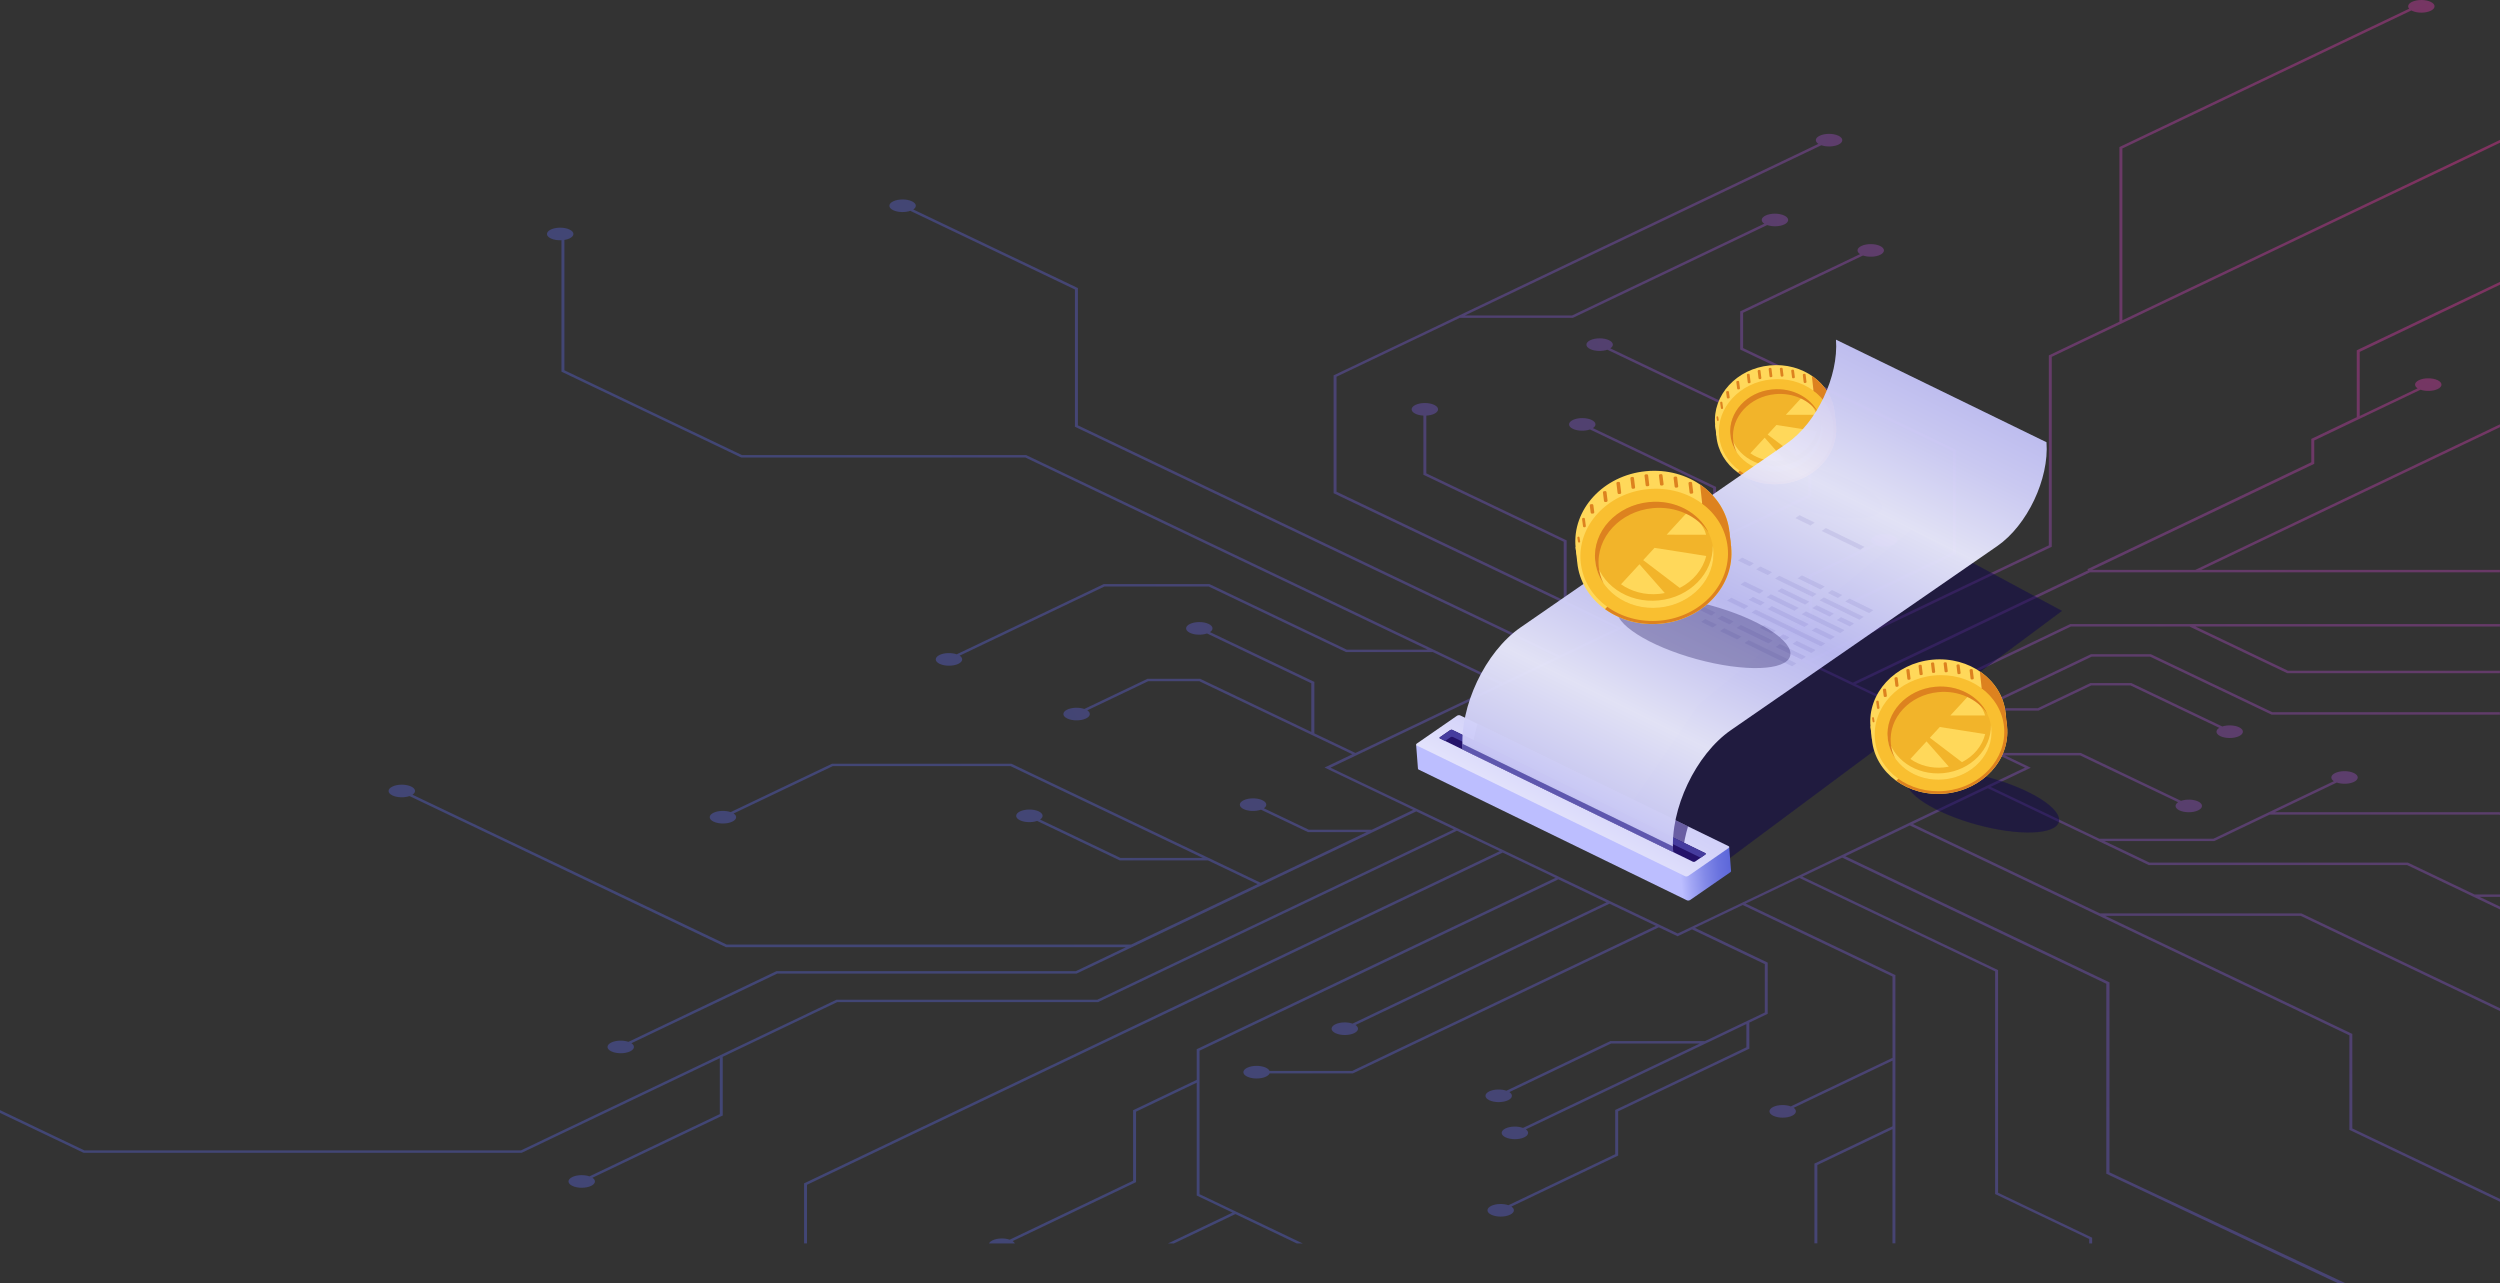 <svg width="1440" height="739" viewBox="0 0 1440 739" fill="none" xmlns="http://www.w3.org/2000/svg">
<rect x="0" y="0" width="1440" height="739" fill="#333333" stroke="none"/>
<path opacity="0.4" d="M1400.09 1.072C1397.11 -0.357 1392.29 -0.357 1389.31 1.072C1387.08 2.144 1386.53 3.712 1387.66 5.022L1220.78 84.705V185.291L1180.13 204.705V314.105L1040.88 380.606L1019.18 370.244L1126.56 318.968V258.998L1126.13 258.8L1004.04 200.497V180.149L1073.09 147.176C1076.06 148.209 1080.24 148.09 1082.93 146.819C1085.9 145.39 1085.9 143.087 1082.93 141.678C1079.95 140.248 1075.13 140.248 1072.15 141.678C1069.46 142.968 1069.22 144.953 1071.38 146.382L1002.34 179.355V201.33L1002.77 201.529L1124.86 259.832V318.174L1043.74 356.924V331.931L1080.94 314.164C1083.91 315.197 1088.09 315.078 1090.78 313.807C1093.75 312.378 1093.75 310.075 1090.78 308.666C1087.8 307.236 1082.98 307.236 1080 308.666C1077.31 309.956 1077.07 311.941 1079.23 313.37L1042.03 331.137V357.757L1017.5 369.47L988.488 355.614V312.1L1043.21 285.956V255.881L1042.78 255.683L927.552 200.655C929.712 199.226 929.472 197.241 926.784 195.951C923.808 194.521 918.984 194.521 916.008 195.951C913.032 197.38 913.032 199.683 916.008 201.092C918.696 202.383 922.872 202.482 925.848 201.45L1041.48 256.675V285.122L988.464 310.452V280.457L988.032 280.259L917.544 246.591C919.704 245.162 919.464 243.177 916.776 241.886C913.8 240.457 908.976 240.457 906 241.886C903.024 243.316 903.024 245.618 906 247.028C908.688 248.318 912.864 248.417 915.84 247.385L986.76 281.251V354.76L966.384 345.033L932.808 361.073L902.4 346.542V311.246L901.968 311.048L821.568 272.656V239.385C823.224 239.306 824.832 238.968 826.104 238.353C829.08 236.923 829.08 234.621 826.104 233.211C823.128 231.782 818.304 231.782 815.328 233.211C812.352 234.641 812.352 236.943 815.328 238.353C816.6 238.968 818.208 239.286 819.864 239.385V273.47L820.296 273.668L900.696 312.06V345.728L769.848 283.236V216.993L840.816 183.107H905.952L906.144 183.008L1017.91 129.648C1020.89 130.68 1025.06 130.561 1027.75 129.291C1030.73 127.861 1030.73 125.559 1027.75 124.149C1024.78 122.72 1019.95 122.72 1016.98 124.149C1014.29 125.439 1014.05 127.425 1016.21 128.854L905.496 181.717H843.768L1049.09 83.673C1052.06 84.705 1056.24 84.586 1058.93 83.315C1061.9 81.886 1061.9 79.583 1058.93 78.174C1055.95 76.745 1051.13 76.745 1048.15 78.174C1045.46 79.464 1045.22 81.449 1047.38 82.879L768.144 216.219V284.09L768.576 284.288L931.128 361.906L898.416 377.529L620.88 245.003V165.916L620.448 165.717L526.056 120.655C528.216 119.226 527.976 117.241 525.288 115.951C522.312 114.521 517.488 114.521 514.512 115.951C511.536 117.38 511.536 119.683 514.512 121.092C517.2 122.382 521.376 122.482 524.352 121.449L619.152 166.73V245.817L619.584 246.015L896.688 378.343L865.536 393.212L591.072 262.134H427.392L325.104 213.281V138.204C326.184 138.025 327.192 137.747 328.056 137.35C331.032 135.921 331.032 133.618 328.056 132.209C325.08 130.779 320.256 130.779 317.28 132.209C314.304 133.638 314.304 135.941 317.28 137.35C318.96 138.144 321.216 138.482 323.4 138.382V214.095L323.832 214.293L426.96 263.544H590.64L822.336 374.194H775.728L696.648 336.437H635.736L635.544 336.537L551.064 376.874C548.088 375.842 543.912 375.961 541.224 377.231C538.248 378.661 538.248 380.963 541.224 382.373C544.2 383.802 549.024 383.802 552 382.373C554.688 381.083 554.928 379.098 552.768 377.668L636.192 337.827H696.192L775.272 375.584H825.288L863.856 394.006L780.72 433.708L757.08 422.413V392.775L696.96 364.09C699.12 362.661 698.88 360.676 696.192 359.385C693.216 357.956 688.392 357.956 685.416 359.385C682.44 360.815 682.44 363.117 685.416 364.527C688.104 365.817 692.28 365.916 695.256 364.884L755.304 393.569V421.579L691.272 390.988H660.936L660.744 391.088L624.576 408.358C621.6 407.326 617.424 407.445 614.736 408.715C611.76 410.145 611.76 412.447 614.736 413.857C617.712 415.286 622.536 415.286 625.512 413.857C628.2 412.567 628.44 410.581 626.28 409.152L661.392 392.378H690.792L778.944 434.462L762.936 442.105L814.032 466.502L790.104 477.936H753.912L728.016 465.569C730.08 464.16 729.792 462.194 727.152 460.924C724.176 459.495 719.352 459.495 716.376 460.924C713.4 462.353 713.4 464.656 716.376 466.065C719.088 467.356 723.336 467.455 726.336 466.383L753.456 479.326H787.152L726.12 508.467L582.552 439.902H479.232L479.04 440.001L420.864 467.773C417.888 466.74 413.712 466.859 411.024 468.13C408.048 469.559 408.048 471.862 411.024 473.271C414 474.701 418.824 474.701 421.8 473.271C424.488 471.981 424.728 469.996 422.568 468.567L479.688 441.291H582.072L692.808 494.175H645.408L599.088 472.06C601.248 470.631 601.008 468.646 598.32 467.356C595.344 465.926 590.52 465.926 587.544 467.356C584.568 468.785 584.568 471.088 587.544 472.497C590.232 473.787 594.408 473.887 597.384 472.855L644.952 495.584H695.76L724.392 509.262L651.504 544.061H418.536L237.6 457.748C239.76 456.319 239.52 454.333 236.832 453.043C233.856 451.614 229.032 451.614 226.056 453.043C223.08 454.472 223.08 456.775 226.056 458.184C228.744 459.475 232.92 459.574 235.896 458.542L418.128 545.569H648.576L619.656 559.386H447.216L447.024 559.485L361.992 600.1C359.016 599.068 354.84 599.187 352.152 600.458C349.176 601.887 349.176 604.19 352.152 605.599C355.128 607.028 359.952 607.028 362.928 605.599C365.616 604.309 365.856 602.324 363.696 600.894L447.696 560.795H620.136L620.328 560.696L815.76 467.376L837.456 477.738L631.992 575.862H481.728L481.536 575.961L300.048 662.632H48.6L0 639.406V641.033L48.144 664.021H300.504L300.696 663.922L414.6 609.53V641.728L339.528 677.579C336.552 676.547 332.376 676.666 329.688 677.937C326.712 679.366 326.712 681.669 329.688 683.078C332.664 684.508 337.488 684.508 340.464 683.078C343.152 681.788 343.392 679.803 341.232 678.374L416.304 642.522V608.895H415.92L482.208 577.232H632.472L632.664 577.133L839.184 478.512L863.832 490.284L463.128 681.629V716.21H464.832V682.443L865.536 491.098L895.992 505.649L689.304 604.349V621.996L652.656 639.505V680.101L581.592 714.046C578.616 713.014 574.44 713.133 571.752 714.403C570.672 714.92 569.976 715.555 569.688 716.23H584.544C584.328 715.733 583.92 715.277 583.296 714.86L654.36 680.914V640.319L689.304 623.624V688.617L709.92 698.463L672.72 716.249H676.128L711.576 699.316L747.024 716.249H750.432L690.936 687.842V605.202L897.624 506.502L925.344 519.743L779.064 589.599C776.088 588.567 771.912 588.686 769.224 589.956C766.248 591.386 766.248 593.689 769.224 595.098C772.2 596.527 777.024 596.527 780 595.098C782.688 593.808 782.928 591.823 780.768 590.393L927.048 520.537L953.808 533.321L778.824 616.875H731.28C730.992 616.2 730.296 615.545 729.192 615.009C726.216 613.579 721.392 613.579 718.416 615.009C715.44 616.438 715.44 618.741 718.416 620.15C721.392 621.579 726.216 621.579 729.192 620.15C730.296 619.614 730.992 618.959 731.28 618.284H779.28L779.472 618.185L955.488 534.135L966.288 539.296L974.592 535.326L1016.52 555.336V583.207L981.888 599.743V599.664H927.528L927.336 599.763L867.696 628.249C864.72 627.217 860.544 627.336 857.856 628.607C854.88 630.036 854.88 632.339 857.856 633.748C860.832 635.177 865.656 635.177 868.632 633.748C871.32 632.458 871.56 630.473 869.4 629.043L927.984 601.073H979.08L877.248 649.689C874.248 648.577 869.952 648.656 867.192 649.966C864.216 651.396 864.216 653.699 867.192 655.108C870.168 656.537 874.992 656.537 877.968 655.108C880.584 653.857 880.896 651.932 878.904 650.503L1005.91 589.857V603.257L930.36 639.346V664.815L868.848 694.195C865.872 693.163 861.696 693.282 859.008 694.552C856.032 695.981 856.032 698.284 859.008 699.694C861.984 701.123 866.808 701.123 869.784 699.694C872.472 698.403 872.712 696.418 870.552 694.989L932.064 665.609V640.14L1007.62 604.051V589.023L1018.2 583.961V554.463L976.272 534.453L1003.82 521.291L1090.08 562.483V609.311L1031.5 637.282C1028.5 636.17 1024.2 636.249 1021.44 637.559C1018.46 638.989 1018.46 641.292 1021.44 642.701C1024.42 644.13 1029.24 644.13 1032.22 642.701C1034.83 641.45 1035.14 639.525 1033.15 638.096L1090.06 610.919V648.756L1045.1 670.235V716.17H1046.81V671.048L1090.06 650.383V716.15H1091.76V561.649L1005.5 520.458L1036.44 505.688L1149.19 559.525V687.763L1203.38 713.649V716.249H1205.09V712.915L1150.9 687.029V558.79L1038.14 504.954L1061.06 493.996L1213.22 566.651V676.051L1346.34 739H1350.66L1215.07 675.257V565.857L1062.91 493.202L1100.06 475.455L1353.24 596.349V650.78L1440 692.21V690.582L1354.94 649.966V595.535L1212.55 527.525H1325.16L1440 582.373V580.745L1325.62 526.115H1209.6L1101.79 474.641L1144.99 454.016L1237.66 498.264H1386.46L1440 523.832V522.204L1428.26 516.606H1440V515.197H1425.31L1386.91 496.855H1238.11L1212.17 484.467H1275.43L1275.62 484.368L1307.35 469.222H1439.54L1439.98 469.44V467.812H1310.28L1345.99 450.76C1348.97 451.792 1353.14 451.673 1355.83 450.403C1358.81 448.973 1358.81 446.671 1355.83 445.261C1352.86 443.832 1348.03 443.832 1345.06 445.261C1342.37 446.552 1342.13 448.537 1344.29 449.966L1274.93 483.098H1209.17L1146.62 453.242L1169.74 442.204L1154.86 435.098H1198.08L1254.58 462.075C1252.42 463.505 1252.66 465.49 1255.34 466.78C1258.32 468.209 1263.14 468.209 1266.12 466.78C1269.1 465.351 1269.1 463.048 1266.12 461.639C1263.43 460.348 1259.26 460.249 1256.28 461.281L1198.54 433.708H1151.9L1120.27 418.601L1139.71 409.311H1174.2L1204.54 394.82H1227.17L1278.29 419.237C1275.98 420.666 1276.18 422.711 1278.91 424.021C1281.89 425.45 1286.71 425.45 1289.69 424.021C1292.66 422.591 1292.66 420.289 1289.69 418.879C1287.05 417.629 1282.99 417.49 1280.02 418.442L1227.62 393.43H1204.08L1173.74 407.921H1142.66L1204.85 378.224H1238.42L1308.41 411.634H1439.95V410.224H1308.86L1238.88 376.815H1204.39L1204.2 376.914L1118.57 417.807L1096.1 407.088L1192.87 360.874H1261.13L1317.43 387.753H1439.98V386.343H1317.91L1264.56 360.874H1439.98V359.465H1192.44L1192.25 359.564L1094.45 406.274L1068.91 394.085L1203.84 329.648H1439.98V328.239H1267.9L1439.98 246.055V244.427L1264.49 328.239H1205.09L1333.01 267.157V253.698L1394.23 224.477C1397.21 225.509 1401.38 225.39 1404.07 224.12C1407.05 222.69 1407.05 220.388 1404.07 218.978C1401.1 217.549 1396.27 217.549 1393.3 218.978C1390.61 220.268 1390.37 222.254 1392.53 223.683L1359.19 239.603V202.7L1440 163.99V162.363L1357.49 201.767V240.298L1331.3 252.804V266.264L1202.33 327.862L1202.76 328.477L1067.21 393.212L1042.56 381.44L1181.81 314.939V205.539L1440 82.224V80.596L1222.49 184.477V85.519L1388.98 6.015C1389.1 6.074 1389.19 6.154 1389.31 6.213C1392.29 7.643 1397.11 7.643 1400.09 6.213C1403.06 4.784 1403.06 2.481 1400.09 1.072ZM1166.38 442.165L966.36 537.688L766.368 442.184L966.384 346.661L1166.38 442.165Z" fill="url(#paint0_radial_7_235)"/>
<path opacity="0.5" d="M993.444 496.487L1187.76 351.869L1100.89 305.179L978.346 405.778L925.125 484.053L993.444 496.487Z" fill="#0F054C"/>
<path opacity="0.5" d="M1083.9 293.165C1085.66 286.531 1069.76 276.404 1048.39 270.544C1027.02 264.685 1008.26 265.312 1006.5 271.945C1004.73 278.578 1020.63 288.706 1042.01 294.565C1063.38 300.425 1082.13 299.798 1083.9 293.165Z" fill="#0F054C"/>
<path d="M1057.54 244.573L1056.78 237.935L1054.98 234.149L1054.24 237.442L1057.54 244.573Z" fill="#DD821F"/>
<path d="M988.622 250.891L987.887 244.375C987.887 244.375 993.743 249.483 993.753 249.622C993.778 249.743 988.622 250.891 988.622 250.891Z" fill="#FFD85A"/>
<path d="M1025.02 267.694C1044.04 265.841 1058.43 254.934 1056.79 237.919C1055.14 220.92 1038.38 208.635 1019.37 210.487C1000.35 212.34 986.282 227.619 987.921 244.634C989.561 261.649 1005.99 269.562 1025.02 267.694Z" fill="#FFD85A"/>
<path d="M1026.07 278.73C1045.09 276.876 1059.17 261.589 1057.52 244.585C1055.88 227.581 1039.12 215.3 1020.1 217.154C1001.08 219.008 986.998 234.295 988.645 251.299C990.292 268.303 1007.05 280.584 1026.07 278.73Z" fill="#FFD85A"/>
<path d="M1045.55 223.95C1052.2 228.908 1056.72 236.166 1057.54 244.574C1059.19 261.572 1045.11 276.868 1026.08 278.721C1016.68 279.64 1007.82 277.094 1001.09 272.235L1045.55 223.95Z" fill="#DD821F"/>
<path d="M1025.93 277.356C1044.1 275.585 1057.56 260.982 1055.98 244.739C1054.41 228.496 1038.4 216.764 1020.24 218.535C1002.07 220.306 988.614 234.909 990.187 251.152C991.76 267.395 1007.76 279.127 1025.93 277.356Z" fill="#F9BF30"/>
<path d="M1025.37 271.549C1039.96 270.127 1050.76 258.405 1049.5 245.367C1048.23 232.329 1035.39 222.912 1020.8 224.334C1006.21 225.756 995.41 237.478 996.673 250.516C997.936 263.554 1010.79 272.971 1025.37 271.549Z" fill="#F2B42A"/>
<path d="M996.681 250.503C996.627 249.967 996.603 249.429 996.594 248.889C998.704 261.089 1011.09 269.684 1025.06 268.323C1039.05 266.962 1049.55 256.124 1049.27 243.744C1049.35 244.278 1049.43 244.796 1049.49 245.347C1050.75 258.38 1039.95 270.104 1025.37 271.54C1010.8 272.96 997.953 263.534 996.681 250.503Z" fill="#FFD85A"/>
<path d="M1018.17 250.289L1023.22 244.799C1028.54 245.613 1038.44 247.157 1046.35 248.429C1044.84 254.462 1040.48 259.67 1034.51 262.697L1018.17 250.289Z" fill="#FFD85A"/>
<path d="M1027.82 265.019C1026.97 265.19 1026.09 265.315 1025.2 265.411C1018.82 266.032 1012.83 264.341 1008.21 261.086L1016.46 252.123L1027.82 265.019Z" fill="#FFD85A"/>
<path d="M1028.64 238.912L1038.17 228.577C1041.83 231.363 1045.15 234.498 1046.31 238.916L1028.64 238.912Z" fill="#FFD85A"/>
<path d="M1022.4 227.045C1007.82 228.465 997.009 240.19 998.282 253.237C998.537 255.887 999.281 258.362 1000.41 260.654C998.379 257.687 997.062 254.252 996.697 250.515C995.44 237.482 1006.23 225.759 1020.81 224.323C1032.44 223.195 1042.96 228.95 1047.39 237.942C1042.33 230.539 1032.8 226.022 1022.4 227.045Z" fill="#DD821F"/>
<path d="M1056.78 237.935C1057.02 240.461 1057.38 242.286 1056.97 244.691C1056.03 242.246 1053.83 234.896 1053.83 234.896L1050.77 229.151L1048.46 227.484L1044.56 225.024L1043.63 216.486C1050.93 221.443 1055.93 229.036 1056.78 237.935Z" fill="#DD821F"/>
<path d="M989.963 241.941L989.684 240.203C989.666 239.958 989.454 239.773 989.212 239.79L989.076 239.8C988.848 239.817 988.667 240.046 988.7 240.29L988.98 242.028C988.997 242.274 989.209 242.459 989.451 242.441L989.588 242.431C989.815 242.414 989.981 242.186 989.963 241.941Z" fill="#DD821F"/>
<path d="M992.501 234.983L992.088 231.836C992.067 231.545 991.823 231.331 991.551 231.367L991.248 231.389C990.975 231.409 990.796 231.669 990.818 231.96L991.23 235.107C991.252 235.398 991.495 235.597 991.767 235.577L992.07 235.554C992.328 235.536 992.522 235.275 992.501 234.983Z" fill="#DD821F"/>
<path d="M996.269 228.818L995.864 225.779C995.825 225.458 995.564 225.215 995.262 225.252L994.733 225.306C994.43 225.328 994.223 225.621 994.246 225.943L994.651 228.983C994.69 229.304 994.952 229.547 995.253 229.51L995.782 229.455C996.085 229.433 996.308 229.139 996.269 228.818Z" fill="#DD821F"/>
<path d="M1002.21 223.618L1001.74 219.92C1001.7 219.599 1001.44 219.356 1001.14 219.393L1000.61 219.447C1000.31 219.469 1000.1 219.762 1000.12 220.084L1000.59 223.782C1000.63 224.103 1000.89 224.347 1001.19 224.309L1001.72 224.255C1002.03 224.233 1002.25 223.939 1002.21 223.618Z" fill="#DD821F"/>
<path d="M1008.32 220.056L1007.81 215.805C1007.77 215.484 1007.51 215.241 1007.2 215.279L1006.68 215.333C1006.37 215.355 1006.17 215.648 1006.19 215.97L1006.7 220.22C1006.74 220.541 1007 220.785 1007.3 220.747L1007.83 220.693C1008.13 220.655 1008.34 220.378 1008.32 220.056Z" fill="#DD821F"/>
<path d="M1014.54 217.691L1014.04 213.594C1014.02 213.271 1013.74 213.029 1013.44 213.067L1012.91 213.121C1012.61 213.143 1012.4 213.436 1012.42 213.758L1012.92 217.855C1012.96 218.176 1013.22 218.419 1013.52 218.382L1014.05 218.328C1014.34 218.307 1014.56 218.013 1014.54 217.691Z" fill="#DD821F"/>
<path d="M1020.87 216.578L1020.37 212.419C1020.33 212.098 1020.07 211.855 1019.77 211.893L1019.24 211.947C1018.93 211.969 1018.73 212.262 1018.75 212.584L1019.25 216.742C1019.29 217.063 1019.55 217.306 1019.85 217.269L1020.38 217.215C1020.69 217.177 1020.91 216.899 1020.87 216.578Z" fill="#DD821F"/>
<path d="M1027.29 216.243L1026.81 212.346C1026.77 212.024 1026.51 211.781 1026.2 211.819L1025.67 211.873C1025.37 211.895 1025.16 212.188 1025.19 212.51L1025.67 216.408C1025.71 216.729 1025.97 216.972 1026.27 216.934L1026.8 216.88C1027.1 216.843 1027.31 216.565 1027.29 216.243Z" fill="#DD821F"/>
<path d="M1033.83 217.187L1033.36 213.428C1033.32 213.107 1033.06 212.863 1032.76 212.901L1032.23 212.955C1031.92 212.977 1031.72 213.27 1031.74 213.592L1032.21 217.367C1032.25 217.688 1032.51 217.931 1032.82 217.894L1033.34 217.839C1033.65 217.802 1033.85 217.509 1033.83 217.187Z" fill="#DD821F"/>
<path d="M1040.53 219.907L1040.04 215.826C1040.01 215.504 1039.74 215.262 1039.43 215.299L1038.91 215.353C1038.6 215.375 1038.4 215.668 1038.42 215.99L1038.91 220.072C1038.95 220.393 1039.22 220.636 1039.52 220.599L1040.05 220.544C1040.35 220.507 1040.57 220.228 1040.53 219.907Z" fill="#DD821F"/>
<path d="M815.689 428.988L816.744 442.791L816.759 442.79C816.757 442.975 816.877 443.152 817.114 443.273L971.696 518.589C972.201 518.83 973.047 518.738 973.569 518.375L996.693 502.388C996.955 502.215 997.076 502.006 997.092 501.804L997.091 501.789C997.09 501.773 997.089 501.758 997.088 501.743L996.023 487.801L984.793 495.439L842.166 425.942C841.661 425.702 840.815 425.794 840.293 426.156L832.362 431.64L815.689 428.988Z" fill="url(#paint1_linear_7_235)"/>
<path d="M841.091 412.076L995.673 487.393C996.178 487.633 996.155 488.144 995.618 488.507L972.493 504.494C971.956 504.857 971.126 504.964 970.62 504.708L816.038 429.392C815.534 429.151 815.557 428.641 816.094 428.277L839.218 412.29C839.755 411.927 840.585 411.82 841.091 412.076Z" fill="url(#paint2_linear_7_235)"/>
<path opacity="0.6" d="M847.971 432.442L969.345 490.382C969.866 485.64 970.868 480.801 972.299 475.993L851.056 416.917C849.5 422.105 848.452 427.348 847.971 432.442Z" fill="#24126A"/>
<path d="M836.538 420.414L982.292 491.44C982.64 491.615 982.619 491.956 982.256 492.198L976.442 496.217C976.08 496.475 975.506 496.532 975.159 496.372L829.405 425.346C829.057 425.171 829.078 424.83 829.441 424.588L835.254 420.569C835.616 420.312 836.206 420.253 836.538 420.414Z" fill="#24126A"/>
<path d="M829.42 425.347L832.389 426.796L835.52 424.624C835.882 424.366 836.457 424.309 836.803 424.468L979.604 494.045L982.271 492.199C982.633 491.942 982.654 491.601 982.307 491.441L836.553 420.415C836.205 420.24 835.632 420.313 835.27 420.57L829.456 424.589C829.078 424.832 829.072 425.172 829.42 425.347Z" fill="#453C9E"/>
<path opacity="0.96" d="M1178.78 254.728L1057.52 195.638C1059.13 216.743 1046.43 243.504 1029.19 255.421L875.786 361.438C855.518 375.442 840.606 406.9 842.48 431.702L963.739 490.792C961.866 465.99 976.777 434.533 997.046 420.528L1150.45 314.511C1167.69 302.594 1180.37 275.834 1178.78 254.728Z" fill="url(#paint3_linear_7_235)"/>
<path opacity="0.8" d="M842.481 431.717L963.741 490.807C963.661 489.718 963.626 488.61 963.606 487.501L963.59 487.502L842.347 428.426C842.351 429.521 842.402 430.628 842.481 431.717Z" fill="#453C9E"/>
<g opacity="0.32">
<path opacity="0.32" d="M1007.21 368.718L1034.67 382.103L1032.25 383.776L1004.79 370.391L1007.21 368.718Z" fill="#453C9E"/>
<path opacity="0.32" d="M993.123 361.853L1003.01 366.683L1000.59 368.356L990.703 363.541L993.123 361.853Z" fill="#453C9E"/>
<path opacity="0.32" d="M982.21 356.541L988.922 359.814L986.501 361.487L979.789 358.214L982.21 356.541Z" fill="#453C9E"/>
<path opacity="0.32" d="M1025.26 370.978L1040.21 378.275L1037.79 379.948L1022.82 372.652L1025.26 370.978Z" fill="#453C9E"/>
<path opacity="0.32" d="M1002.72 359.996L1021.06 368.942L1018.63 370.615L1000.28 361.685L1002.72 359.996Z" fill="#453C9E"/>
<path opacity="0.32" d="M991.807 354.684L998.519 357.957L996.098 359.63L989.37 356.358L991.807 354.684Z" fill="#453C9E"/>
<path opacity="0.32" d="M981.415 349.616L988.128 352.904L985.707 354.577L978.994 351.304L981.415 349.616Z" fill="#453C9E"/>
<path opacity="0.32" d="M1034.93 369.177L1045.75 374.448L1043.33 376.121L1032.5 370.852L1034.93 369.177Z" fill="#453C9E"/>
<path opacity="0.32" d="M1027.04 365.327L1030.73 367.123L1028.31 368.796L1024.6 367.001L1027.04 365.327Z" fill="#453C9E"/>
<path opacity="0.32" d="M1016.12 360L1022.83 363.273L1020.41 364.946L1013.69 361.674L1016.12 360Z" fill="#453C9E"/>
<path opacity="0.32" d="M1011.33 351.145L1051.3 370.617L1048.87 372.291L1008.91 352.818L1011.33 351.145Z" fill="#453C9E"/>
<path opacity="0.32" d="M997.245 344.277L1007.13 349.091L1004.71 350.78L994.824 345.95L997.245 344.277Z" fill="#453C9E"/>
<path opacity="0.32" d="M1046.01 361.504L1056.84 366.789L1054.41 368.463L1043.59 363.192L1046.01 361.504Z" fill="#453C9E"/>
<path opacity="0.32" d="M1020.6 349.123L1041.81 359.464L1039.39 361.137L1018.18 350.796L1020.6 349.123Z" fill="#453C9E"/>
<path opacity="0.32" d="M1009.69 343.816L1016.4 347.089L1013.98 348.762L1007.26 345.489L1009.69 343.816Z" fill="#453C9E"/>
<path opacity="0.32" d="M1040.22 352.164L1062.38 362.96L1059.96 364.633L1037.8 353.837L1040.22 352.164Z" fill="#453C9E"/>
<path opacity="0.32" d="M1020.01 342.305L1036.02 350.11L1033.6 351.799L1017.59 343.993L1020.01 342.305Z" fill="#453C9E"/>
<path opacity="0.32" d="M1004.99 334.999L1015.81 340.269L1013.39 341.942L1002.55 336.673L1004.99 334.999Z" fill="#453C9E"/>
<path opacity="0.32" d="M1060.43 355.484L1067.92 359.131L1065.5 360.804L1058.01 357.157L1060.43 355.484Z" fill="#453C9E"/>
<path opacity="0.32" d="M1046.35 348.616L1056.25 353.444L1053.81 355.118L1043.92 350.289L1046.35 348.616Z" fill="#453C9E"/>
<path opacity="0.32" d="M1026.23 338.812L1042.16 346.577L1039.74 348.25L1023.8 340.485L1026.23 338.812Z" fill="#453C9E"/>
<path opacity="0.32" d="M1050.54 344.132L1073.46 355.304L1071.04 356.977L1048.12 345.805L1050.54 344.132Z" fill="#453C9E"/>
<path opacity="0.32" d="M1024.86 331.619L1046.34 342.094L1043.92 343.767L1022.44 333.307L1024.86 331.619Z" fill="#453C9E"/>
<path opacity="0.32" d="M1013.95 326.307L1020.68 329.579L1018.24 331.253L1011.53 327.98L1013.95 326.307Z" fill="#453C9E"/>
<path opacity="0.32" d="M1003.48 321.195L1010.19 324.468L1007.77 326.141L1001.06 322.868L1003.48 321.195Z" fill="#453C9E"/>
<path opacity="0.32" d="M1065.27 344.782L1079 351.474L1076.57 353.147L1062.85 346.455L1065.27 344.782Z" fill="#453C9E"/>
<path opacity="0.32" d="M951.493 341.575L932.461 332.293L930.025 333.967L949.072 343.248L951.493 341.575Z" fill="#453C9E"/>
<path opacity="0.32" d="M952.957 335.763L938 328.466L935.579 330.139L950.535 337.436L952.957 335.763Z" fill="#453C9E"/>
<path opacity="0.32" d="M954.372 329.906L943.538 324.637L941.117 326.31L951.936 331.595L954.372 329.906Z" fill="#453C9E"/>
<path opacity="0.32" d="M964.822 328.479L949.076 320.808L946.655 322.48L962.401 330.151L964.822 328.479Z" fill="#453C9E"/>
<path opacity="0.32" d="M965.448 322.25L954.615 316.98L952.193 318.653L963.028 323.938L965.448 322.25Z" fill="#453C9E"/>
<path opacity="0.32" d="M973.893 319.843L960.168 313.15L957.732 314.824L971.471 321.516L973.893 319.843Z" fill="#453C9E"/>
<path opacity="0.32" d="M973.192 312.969L965.706 309.321L963.27 310.995L970.756 314.643L973.192 312.969Z" fill="#453C9E"/>
<path opacity="0.32" d="M985.743 312.562L971.245 305.494L968.823 307.167L983.322 314.235L985.743 312.562Z" fill="#453C9E"/>
<path opacity="0.32" d="M990.522 308.354L976.783 301.662L974.361 303.335L988.086 310.028L990.522 308.354Z" fill="#453C9E"/>
<path opacity="0.32" d="M1055.24 339.884L1061.07 342.727L1058.65 344.416L1052.81 341.558L1055.24 339.884Z" fill="#453C9E"/>
<path opacity="0.32" d="M1037.89 331.439L1051.04 337.849L1048.62 339.522L1035.46 333.112L1037.89 331.439Z" fill="#453C9E"/>
<path opacity="0.32" d="M1051.73 304.159L1073.92 314.968L1071.48 316.642L1049.31 305.832L1051.73 304.159Z" fill="#453C9E"/>
<path opacity="0.32" d="M1036.54 296.756L1045.27 301.007L1042.85 302.68L1034.12 298.429L1036.54 296.756Z" fill="#453C9E"/>
</g>
<path opacity="0.3" d="M1031.12 377.843C1033.39 369.3 1012.92 356.257 985.4 348.711C957.878 341.166 933.725 341.975 931.455 350.518C929.184 359.062 949.655 372.105 977.178 379.65C1004.7 387.196 1028.85 386.387 1031.12 377.843Z" fill="#0F054C"/>
<path d="M997.165 315.263L996.205 306.712L993.869 301.839L992.931 306.087L997.165 315.263Z" fill="#DD821F"/>
<path d="M908.447 323.395L907.5 315.012C907.5 315.012 915.048 321.602 915.061 321.77C915.088 321.938 908.447 323.395 908.447 323.395Z" fill="#FFD85A"/>
<path d="M955.295 345.048C979.779 342.657 998.323 328.609 996.191 306.725C994.073 284.841 972.509 269.036 948.025 271.411C923.541 273.802 905.408 293.481 907.541 315.364C909.658 337.249 930.811 347.424 955.295 345.048Z" fill="#FFD85A"/>
<path d="M956.659 359.24C981.14 356.854 999.267 337.173 997.147 315.282C995.026 293.391 973.461 277.58 948.98 279.966C924.499 282.352 906.372 302.033 908.493 323.924C910.613 345.814 932.178 361.626 956.659 359.24Z" fill="#FFD85A"/>
<path d="M981.746 288.72C990.316 295.111 996.13 304.433 997.165 315.261C999.283 337.146 981.165 356.823 956.681 359.214C944.568 360.393 933.18 357.122 924.498 350.863L981.746 288.72Z" fill="#DD821F"/>
<path d="M956.489 357.459C979.877 355.179 997.194 336.38 995.168 315.47C993.143 294.56 972.542 279.457 949.154 281.736C925.767 284.016 908.45 302.815 910.476 323.725C912.501 344.635 933.102 359.738 956.489 357.459Z" fill="#F9BF30"/>
<path d="M955.764 349.988C974.543 348.158 988.447 333.068 986.822 316.284C985.196 299.5 968.655 287.378 949.877 289.208C931.098 291.038 917.194 306.128 918.819 322.912C920.445 339.696 936.986 351.818 955.764 349.988Z" fill="#F2B42A"/>
<path d="M918.829 322.898C918.763 322.209 918.728 321.518 918.723 320.824C921.439 336.526 937.388 347.606 955.384 345.844C973.381 344.097 986.892 330.154 986.548 314.201C986.659 314.887 986.769 315.557 986.836 316.262C988.459 333.047 974.56 348.144 955.778 349.979C936.995 351.815 920.467 339.682 918.829 322.898Z" fill="#FFD85A"/>
<path d="M946.484 322.639L952.989 315.578C959.829 316.636 972.584 318.603 982.772 320.264C980.843 328.04 975.225 334.743 967.529 338.637L946.484 322.639Z" fill="#FFD85A"/>
<path d="M958.927 341.592C957.831 341.811 956.701 341.986 955.567 342.1C947.356 342.9 939.627 340.72 933.701 336.542L944.327 325.015L958.927 341.592Z" fill="#FFD85A"/>
<path d="M959.973 307.986L972.236 294.674C976.945 298.263 981.216 302.3 982.713 307.989L959.973 307.986Z" fill="#FFD85A"/>
<path d="M951.941 292.699C933.159 294.535 919.259 309.617 920.883 326.417C921.208 329.817 922.159 333.032 923.607 335.965C920.997 332.146 919.288 327.721 918.83 322.912C917.207 306.127 931.106 291.03 949.888 289.194C964.859 287.73 978.408 295.145 984.098 306.728C977.583 297.195 965.34 291.396 951.941 292.699Z" fill="#DD821F"/>
<path d="M996.205 306.708C996.519 309.97 996.995 312.311 996.461 315.419C995.241 312.269 992.417 302.806 992.417 302.806L988.48 295.413L985.49 293.272L980.461 290.107L979.261 279.106C988.653 285.483 995.095 295.269 996.205 306.708Z" fill="#DD821F"/>
<path d="M910.164 311.87L909.817 309.628C909.779 309.307 909.517 309.064 909.215 309.102L909.049 309.114C908.746 309.136 908.538 309.429 908.562 309.751L908.909 311.993C908.947 312.314 909.209 312.557 909.511 312.519L909.677 312.507C909.98 312.485 910.203 312.191 910.164 311.87Z" fill="#DD821F"/>
<path d="M913.44 302.935L912.916 298.886C912.874 298.519 912.58 298.248 912.231 298.273L911.839 298.317C911.491 298.358 911.255 298.668 911.283 299.052L911.807 303.101C911.849 303.468 912.143 303.739 912.492 303.714L912.885 303.67C913.232 303.629 913.482 303.302 913.44 302.935Z" fill="#DD821F"/>
<path d="M918.296 294.976L917.78 291.05C917.735 290.637 917.392 290.323 917.015 290.366L916.334 290.431C915.941 290.475 915.663 290.835 915.708 291.248L916.224 295.174C916.269 295.587 916.612 295.902 916.99 295.859L917.67 295.793C918.049 295.766 918.342 295.405 918.296 294.976Z" fill="#DD821F"/>
<path d="M925.956 288.294L925.365 283.54C925.319 283.127 924.976 282.813 924.599 282.856L923.918 282.921C923.525 282.965 923.247 283.325 923.293 283.738L923.884 288.491C923.929 288.904 924.272 289.219 924.649 289.176L925.33 289.11C925.709 289.083 925.986 288.708 925.956 288.294Z" fill="#DD821F"/>
<path d="M933.798 283.694L933.139 278.221C933.094 277.808 932.751 277.494 932.374 277.537L931.693 277.602C931.3 277.646 931.022 278.006 931.067 278.419L931.726 283.892C931.772 284.305 932.115 284.619 932.492 284.576L933.173 284.511C933.567 284.482 933.844 284.107 933.798 283.694Z" fill="#DD821F"/>
<path d="M941.816 280.653L941.173 275.395C941.127 274.982 940.784 274.668 940.407 274.711L939.726 274.776C939.333 274.82 939.055 275.18 939.1 275.593L939.744 280.851C939.789 281.264 940.132 281.578 940.51 281.535L941.19 281.47C941.568 281.427 941.846 281.068 941.816 280.653Z" fill="#DD821F"/>
<path d="M949.966 279.212L949.316 273.862C949.27 273.449 948.928 273.135 948.55 273.178L947.869 273.243C947.476 273.287 947.198 273.647 947.244 274.06L947.894 279.41C947.939 279.823 948.282 280.138 948.659 280.095L949.34 280.029C949.734 280.001 950.012 279.641 949.966 279.212Z" fill="#DD821F"/>
<path d="M958.235 278.792L957.61 273.779C957.565 273.366 957.222 273.052 956.844 273.095L956.164 273.16C955.771 273.204 955.493 273.564 955.538 273.977L956.163 278.99C956.209 279.403 956.552 279.717 956.929 279.674L957.61 279.609C957.989 279.581 958.266 279.206 958.235 278.792Z" fill="#DD821F"/>
<path d="M966.656 280.014L966.058 275.169C966.013 274.756 965.67 274.441 965.292 274.484L964.612 274.549C964.219 274.594 963.941 274.953 963.986 275.366L964.584 280.212C964.629 280.625 964.972 280.939 965.35 280.896L966.03 280.831C966.409 280.803 966.686 280.428 966.656 280.014Z" fill="#DD821F"/>
<path d="M975.287 283.498L974.644 278.24C974.599 277.827 974.256 277.513 973.878 277.556L973.198 277.621C972.805 277.665 972.527 278.025 972.572 278.438L973.215 283.696C973.261 284.109 973.604 284.423 973.981 284.38L974.662 284.315C975.04 284.288 975.334 283.927 975.287 283.498Z" fill="#DD821F"/>
<path opacity="0.5" d="M1185.9 473.419C1187.89 465.916 1169.92 454.465 1145.76 447.841C1121.6 441.217 1100.4 441.929 1098.41 449.432C1096.41 456.934 1114.38 468.385 1138.54 475.009C1162.7 481.633 1183.9 480.921 1185.9 473.419Z" fill="#0F054C"/>
<path d="M1156.09 418.482L1155.25 410.986L1153.2 406.709L1152.36 410.426L1156.09 418.482Z" fill="#DD821F"/>
<path d="M1078.2 425.624L1077.37 418.266C1077.37 418.266 1084 424.044 1084.01 424.197C1084.03 424.334 1078.2 425.624 1078.2 425.624Z" fill="#FFD85A"/>
<path d="M1119.34 444.626C1140.83 442.531 1157.11 430.191 1155.25 410.987C1153.39 391.767 1134.45 377.898 1112.96 379.993C1091.47 382.088 1075.55 399.368 1077.41 418.588C1079.27 437.792 1097.84 446.723 1119.34 444.626Z" fill="#FFD85A"/>
<path d="M1120.52 457.107C1142.01 455.013 1157.93 437.734 1156.06 418.515C1154.2 399.296 1135.27 385.414 1113.78 387.509C1092.29 389.604 1076.37 406.882 1078.24 426.101C1080.1 445.32 1099.03 459.202 1120.52 457.107Z" fill="#FFD85A"/>
<path d="M1142.55 395.178C1150.07 400.782 1155.18 408.984 1156.09 418.48C1157.95 437.7 1142.03 454.98 1120.54 457.075C1109.91 458.114 1099.91 455.236 1092.29 449.748L1142.55 395.178Z" fill="#DD821F"/>
<path d="M1120.37 455.55C1140.9 453.548 1156.1 437.045 1154.32 418.688C1152.55 400.332 1134.46 387.073 1113.93 389.074C1093.4 391.076 1078.19 407.579 1079.97 425.936C1081.75 444.292 1099.84 457.551 1120.37 455.55Z" fill="#F9BF30"/>
<path d="M1119.74 448.984C1136.22 447.378 1148.43 434.128 1147 419.39C1145.57 404.652 1131.05 394.008 1114.57 395.614C1098.09 397.221 1085.88 410.47 1087.31 425.208C1088.74 439.946 1103.26 450.591 1119.74 448.984Z" fill="#F2B42A"/>
<path d="M1087.32 425.188C1087.26 424.576 1087.23 423.976 1087.22 423.361C1089.61 437.143 1103.61 446.87 1119.41 445.33C1135.21 443.789 1147.08 431.555 1146.77 417.558C1146.88 418.152 1146.97 418.762 1147.03 419.359C1148.45 434.092 1136.25 447.353 1119.77 448.959C1103.27 450.581 1088.75 439.936 1087.32 425.188Z" fill="#FFD85A"/>
<path d="M1111.6 424.956L1117.31 418.755C1123.32 419.673 1134.51 421.416 1143.46 422.859C1141.77 429.676 1136.84 435.573 1130.08 438.997L1111.6 424.956Z" fill="#FFD85A"/>
<path d="M1122.52 441.601C1121.56 441.795 1120.56 441.945 1119.56 442.048C1112.35 442.745 1105.57 440.835 1100.37 437.159L1109.69 427.038L1122.52 441.601Z" fill="#FFD85A"/>
<path d="M1123.44 412.091L1134.2 400.416C1138.33 403.569 1142.1 407.103 1143.4 412.097L1123.44 412.091Z" fill="#FFD85A"/>
<path d="M1116.38 398.679C1099.9 400.285 1087.69 413.531 1089.12 428.279C1089.41 431.265 1090.24 434.073 1091.51 436.664C1089.21 433.3 1087.72 429.414 1087.32 425.202C1085.9 410.47 1098.1 397.208 1114.59 395.603C1127.73 394.318 1139.63 400.836 1144.62 410.99C1138.9 402.616 1128.14 397.527 1116.38 398.679Z" fill="#DD821F"/>
<path d="M1155.25 410.986C1155.52 413.85 1155.94 415.901 1155.47 418.635C1154.4 415.875 1151.92 407.559 1151.92 407.559L1148.46 401.056L1145.84 399.181L1141.44 396.403L1140.38 386.749C1148.62 392.346 1154.27 400.925 1155.25 410.986Z" fill="#DD821F"/>
<path d="M1079.72 415.505L1079.4 413.538C1079.38 413.247 1079.14 413.049 1078.88 413.068L1078.73 413.079C1078.47 413.098 1078.28 413.358 1078.3 413.635L1078.61 415.601C1078.63 415.893 1078.88 416.091 1079.13 416.072L1079.28 416.061C1079.54 416.042 1079.74 415.797 1079.72 415.505Z" fill="#DD821F"/>
<path d="M1082.58 407.659L1082.13 404.114C1082.09 403.793 1081.83 403.55 1081.53 403.587L1081.18 403.628C1080.88 403.65 1080.67 403.943 1080.69 404.265L1081.15 407.81C1081.19 408.131 1081.45 408.374 1081.75 408.336L1082.1 408.296C1082.4 408.274 1082.61 407.981 1082.58 407.659Z" fill="#DD821F"/>
<path d="M1086.84 400.69L1086.39 397.253C1086.35 396.886 1086.06 396.614 1085.71 396.655L1085.12 396.713C1084.79 396.753 1084.54 397.064 1084.56 397.433L1085.01 400.87C1085.05 401.237 1085.35 401.509 1085.7 401.468L1086.29 401.409C1086.63 401.368 1086.88 401.057 1086.84 400.69Z" fill="#DD821F"/>
<path d="M1093.57 394.814L1093.05 390.641C1093.01 390.274 1092.72 390.003 1092.37 390.043L1091.78 390.102C1091.45 390.142 1091.2 390.453 1091.22 390.821L1091.74 394.994C1091.78 395.361 1092.08 395.633 1092.42 395.592L1093.01 395.533C1093.36 395.492 1093.6 395.182 1093.57 394.814Z" fill="#DD821F"/>
<path d="M1100.46 390.777L1099.88 385.962C1099.84 385.594 1099.55 385.323 1099.2 385.364L1098.61 385.422C1098.28 385.462 1098.03 385.773 1098.05 386.142L1098.64 390.957C1098.68 391.324 1098.97 391.596 1099.32 391.555L1099.91 391.497C1100.26 391.456 1100.49 391.146 1100.46 390.777Z" fill="#DD821F"/>
<path d="M1107.49 388.105L1106.92 383.489C1106.88 383.122 1106.59 382.85 1106.24 382.891L1105.65 382.949C1105.32 382.989 1105.07 383.301 1105.09 383.669L1105.66 388.285C1105.7 388.652 1106 388.924 1106.34 388.883L1106.93 388.824C1107.28 388.799 1107.53 388.472 1107.49 388.105Z" fill="#DD821F"/>
<path d="M1114.66 386.84L1114.09 382.147C1114.05 381.78 1113.75 381.508 1113.41 381.549L1112.82 381.607C1112.48 381.647 1112.23 381.958 1112.26 382.327L1112.83 387.02C1112.87 387.387 1113.17 387.658 1113.52 387.617L1114.1 387.559C1114.44 387.535 1114.69 387.208 1114.66 386.84Z" fill="#DD821F"/>
<path d="M1121.9 386.462L1121.35 382.06C1121.31 381.693 1121.01 381.421 1120.67 381.462L1120.08 381.521C1119.74 381.56 1119.49 381.872 1119.52 382.24L1120.07 386.642C1120.11 387.009 1120.41 387.28 1120.75 387.239L1121.34 387.181C1121.69 387.155 1121.94 386.829 1121.9 386.462Z" fill="#DD821F"/>
<path d="M1129.3 387.542L1128.78 383.277C1128.74 382.91 1128.44 382.639 1128.1 382.679L1127.51 382.738C1127.17 382.778 1126.92 383.089 1126.95 383.457L1127.47 387.722C1127.52 388.089 1127.81 388.36 1128.16 388.32L1128.75 388.261C1129.08 388.237 1129.33 387.91 1129.3 387.542Z" fill="#DD821F"/>
<path d="M1136.88 390.595L1136.32 385.979C1136.28 385.612 1135.98 385.341 1135.63 385.381L1135.04 385.44C1134.71 385.48 1134.46 385.791 1134.49 386.159L1135.05 390.776C1135.1 391.143 1135.39 391.414 1135.74 391.373L1136.33 391.315C1136.68 391.289 1136.91 390.964 1136.88 390.595Z" fill="#DD821F"/>
<defs>
<radialGradient id="paint0_radial_7_235" cx="0" cy="0" r="1" gradientUnits="userSpaceOnUse" gradientTransform="translate(1471.2 107.998) rotate(180) scale(1054.42 872.144)">
<stop stop-color="#FF2C9C"/>
<stop offset="0.03" stop-color="#F62F9F"/>
<stop offset="0.202" stop-color="#C63EB0"/>
<stop offset="0.374" stop-color="#9E4BBE"/>
<stop offset="0.541" stop-color="#7F54C9"/>
<stop offset="0.704" stop-color="#695BD1"/>
<stop offset="0.859" stop-color="#5C60D5"/>
<stop offset="1" stop-color="#5761D7"/>
</radialGradient>
<linearGradient id="paint1_linear_7_235" x1="1000.68" y1="463.569" x2="839.603" y2="478.434" gradientUnits="userSpaceOnUse">
<stop stop-color="#5761D7"/>
<stop offset="0.04" stop-color="#5C66D9"/>
<stop offset="0.087" stop-color="#6A73DF"/>
<stop offset="0.137" stop-color="#8289E8"/>
<stop offset="0.19" stop-color="#A3A7F5"/>
<stop offset="0.224" stop-color="#BCBEFF"/>
</linearGradient>
<linearGradient id="paint2_linear_7_235" x1="946.606" y1="382.552" x2="890.63" y2="483.937" gradientUnits="userSpaceOnUse">
<stop stop-color="#C0BFF6"/>
<stop offset="0.294" stop-color="#C5C4F7"/>
<stop offset="0.64" stop-color="#D3D2F9"/>
<stop offset="1" stop-color="#E9E9FD"/>
</linearGradient>
<linearGradient id="paint3_linear_7_235" x1="1081.34" y1="196.063" x2="931.004" y2="497.011" gradientUnits="userSpaceOnUse">
<stop stop-color="#C0BFF6"/>
<stop offset="0.117" stop-color="#D0CFF9"/>
<stop offset="0.263" stop-color="#E9E9FD"/>
<stop offset="0.514" stop-color="#C0BFF6"/>
<stop offset="0.622" stop-color="#D0CFF9"/>
<stop offset="0.755" stop-color="#E9E9FD"/>
<stop offset="1" stop-color="#C0BFF6"/>
</linearGradient>
</defs>
</svg>
